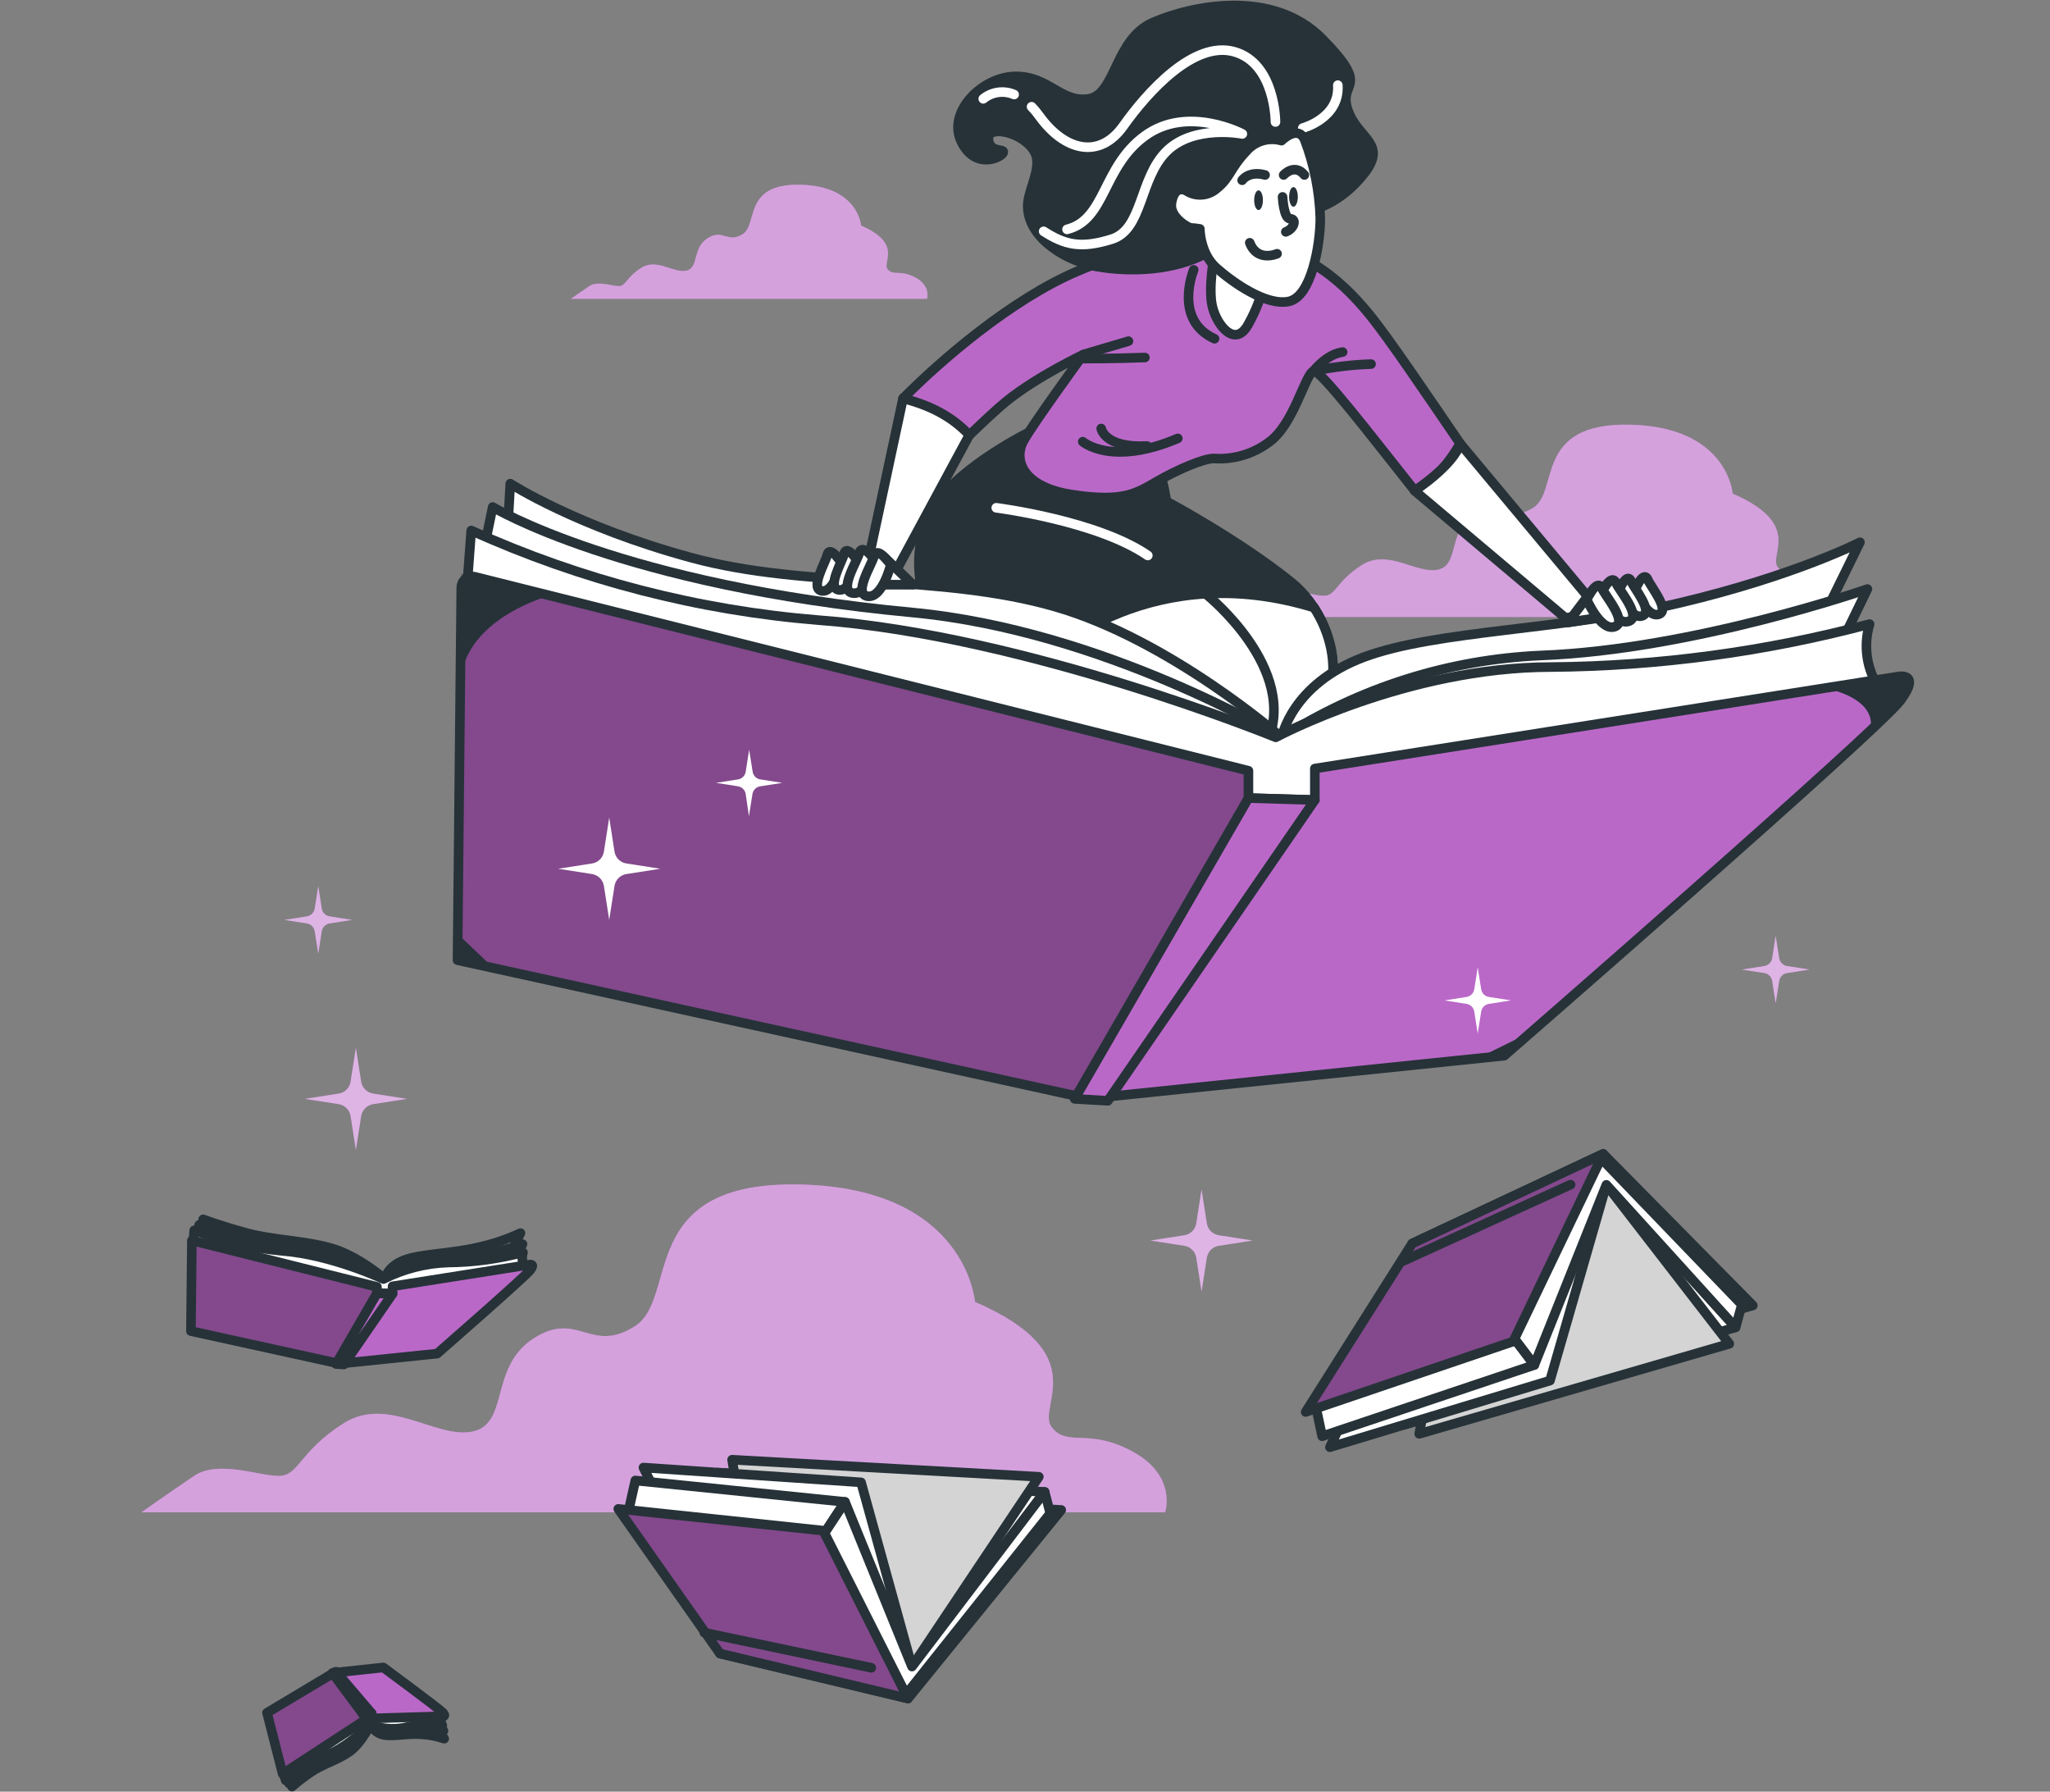 <svg width="214" height="187" viewBox="0 0 214 187" fill="none" xmlns="http://www.w3.org/2000/svg">
<rect x="0" y="0" width="214" height="187" fill="#808080" stroke="none"/>
<path d="M190.562 60.695C187.835 59.207 186.596 60.446 185.583 59.207C184.571 57.968 188.31 54.743 180.871 51.519C180.871 51.519 180.378 44.577 170.212 44.328C160.045 44.079 162.811 51.275 160.045 53.007C157.28 54.738 156.572 52.017 153.845 53.753C151.118 55.49 152.357 58.958 150.128 59.456C147.899 59.954 144.923 57.244 142.196 58.958C139.469 60.673 139.469 62.183 138.224 62.183C136.98 62.183 134.507 61.193 133.019 62.183C131.531 63.173 129.795 64.396 129.795 64.396H192.547C192.547 64.396 193.294 62.183 190.562 60.695Z" fill="#BA68C8"/>
<path opacity="0.5" d="M190.562 60.695C187.835 59.207 186.596 60.446 185.583 59.207C184.571 57.968 188.31 54.743 180.871 51.519C180.871 51.519 180.378 44.577 170.212 44.328C160.045 44.079 162.811 51.275 160.045 53.007C157.28 54.738 156.572 52.017 153.845 53.753C151.118 55.49 152.357 58.958 150.128 59.456C147.899 59.954 144.923 57.244 142.196 58.958C139.469 60.673 139.469 62.183 138.224 62.183C136.98 62.183 134.507 61.193 133.019 62.183C131.531 63.173 129.795 64.396 129.795 64.396H192.547C192.547 64.396 193.294 62.183 190.562 60.695Z" fill="#BA68C8"/>
<path d="M95.589 28.979C93.974 28.099 93.238 28.835 92.652 28.099C92.065 27.364 94.267 25.455 89.886 23.541C89.886 23.541 89.593 19.426 83.569 19.282C77.546 19.139 79.144 23.398 77.546 24.427C75.947 25.455 75.488 23.84 73.867 24.863C72.247 25.887 72.988 27.95 71.655 28.249C70.322 28.547 68.568 26.921 66.953 27.95C65.338 28.979 65.338 29.864 64.602 29.864C63.867 29.864 62.39 29.272 61.516 29.864C60.642 30.456 59.608 31.186 59.608 31.186H96.767C96.767 31.186 97.21 29.88 95.589 28.979Z" fill="#BA68C8"/>
<path opacity="0.5" d="M95.589 28.979C93.974 28.099 93.238 28.835 92.652 28.099C92.065 27.364 94.267 25.455 89.886 23.541C89.886 23.541 89.593 19.426 83.569 19.282C77.546 19.139 79.144 23.398 77.546 24.427C75.947 25.455 75.488 23.84 73.867 24.863C72.247 25.887 72.988 27.95 71.655 28.249C70.322 28.547 68.568 26.921 66.953 27.95C65.338 28.979 65.338 29.864 64.602 29.864C63.867 29.864 62.39 29.272 61.516 29.864C60.642 30.456 59.608 31.186 59.608 31.186H96.767C96.767 31.186 97.21 29.88 95.589 28.979Z" fill="#BA68C8"/>
<path d="M118.251 151.514C113.604 148.975 111.491 151.088 109.799 148.975C108.106 146.862 114.445 141.375 101.773 135.882C101.773 135.882 100.927 124.051 83.608 123.631C66.29 123.21 70.93 135.457 66.284 138.416C61.638 141.375 60.371 136.723 55.725 139.682C51.078 142.642 53.186 148.533 49.386 149.401C45.586 150.269 40.536 145.595 35.867 148.555C31.199 151.514 31.221 154.047 29.108 154.047C26.995 154.047 22.769 152.355 20.258 154.047C17.747 155.74 14.765 157.847 14.765 157.847H121.63C121.63 157.847 122.897 154.047 118.251 151.514Z" fill="#BA68C8"/>
<path opacity="0.5" d="M118.251 151.514C113.604 148.975 111.491 151.088 109.799 148.975C108.106 146.862 114.445 141.375 101.773 135.882C101.773 135.882 100.927 124.051 83.608 123.631C66.29 123.21 70.93 135.457 66.284 138.416C61.638 141.375 60.371 136.723 55.725 139.682C51.078 142.642 53.186 148.533 49.386 149.401C45.586 150.269 40.536 145.595 35.867 148.555C31.199 151.514 31.221 154.047 29.108 154.047C26.995 154.047 22.769 152.355 20.258 154.047C17.747 155.74 14.765 157.847 14.765 157.847H121.63C121.63 157.847 122.897 154.047 118.251 151.514Z" fill="#BA68C8"/>
<g opacity="0.5">
<path opacity="0.5" d="M190.562 60.695C187.835 59.207 186.596 60.446 185.583 59.207C184.571 57.968 188.31 54.743 180.871 51.519C180.871 51.519 180.378 44.577 170.212 44.328C160.045 44.079 162.811 51.275 160.045 53.007C157.28 54.738 156.572 52.017 153.845 53.753C151.118 55.49 152.357 58.958 150.128 59.456C147.899 59.954 144.923 57.244 142.196 58.958C139.469 60.673 139.469 62.183 138.224 62.183C136.98 62.183 134.507 61.193 133.019 62.183C131.531 63.173 129.795 64.396 129.795 64.396H192.547C192.547 64.396 193.294 62.183 190.562 60.695Z" fill="white"/>
<path opacity="0.5" d="M190.562 60.695C187.835 59.207 186.596 60.446 185.583 59.207C184.571 57.968 188.31 54.743 180.871 51.519C180.871 51.519 180.378 44.577 170.212 44.328C160.045 44.079 162.811 51.275 160.045 53.007C157.28 54.738 156.572 52.017 153.845 53.753C151.118 55.49 152.357 58.958 150.128 59.456C147.899 59.954 144.923 57.244 142.196 58.958C139.469 60.673 139.469 62.183 138.224 62.183C136.98 62.183 134.507 61.193 133.019 62.183C131.531 63.173 129.795 64.396 129.795 64.396H192.547C192.547 64.396 193.294 62.183 190.562 60.695Z" fill="white"/>
</g>
<g opacity="0.5">
<path opacity="0.5" d="M95.589 28.979C93.974 28.099 93.238 28.835 92.652 28.099C92.065 27.364 94.267 25.455 89.886 23.541C89.886 23.541 89.593 19.426 83.569 19.282C77.546 19.139 79.144 23.398 77.546 24.427C75.947 25.455 75.488 23.84 73.867 24.863C72.247 25.887 72.988 27.95 71.655 28.249C70.322 28.547 68.568 26.921 66.953 27.95C65.338 28.979 65.338 29.864 64.602 29.864C63.867 29.864 62.39 29.272 61.516 29.864C60.642 30.456 59.608 31.186 59.608 31.186H96.767C96.767 31.186 97.21 29.88 95.589 28.979Z" fill="white"/>
<path opacity="0.5" d="M95.589 28.979C93.974 28.099 93.238 28.835 92.652 28.099C92.065 27.364 94.267 25.455 89.886 23.541C89.886 23.541 89.593 19.426 83.569 19.282C77.546 19.139 79.144 23.398 77.546 24.427C75.947 25.455 75.488 23.84 73.867 24.863C72.247 25.887 72.988 27.95 71.655 28.249C70.322 28.547 68.568 26.921 66.953 27.95C65.338 28.979 65.338 29.864 64.602 29.864C63.867 29.864 62.39 29.272 61.516 29.864C60.642 30.456 59.608 31.186 59.608 31.186H96.767C96.767 31.186 97.21 29.88 95.589 28.979Z" fill="white"/>
</g>
<g opacity="0.5">
<path opacity="0.5" d="M118.251 151.514C113.604 148.975 111.491 151.088 109.799 148.975C108.106 146.862 114.445 141.375 101.773 135.882C101.773 135.882 100.927 124.051 83.608 123.631C66.29 123.21 70.93 135.457 66.284 138.416C61.638 141.375 60.371 136.723 55.725 139.682C51.078 142.642 53.186 148.533 49.386 149.401C45.586 150.269 40.536 145.595 35.867 148.555C31.199 151.514 31.221 154.047 29.108 154.047C26.995 154.047 22.769 152.355 20.258 154.047C17.747 155.74 14.765 157.847 14.765 157.847H121.63C121.63 157.847 122.897 154.047 118.251 151.514Z" fill="white"/>
<path opacity="0.5" d="M118.251 151.514C113.604 148.975 111.491 151.088 109.799 148.975C108.106 146.862 114.445 141.375 101.773 135.882C101.773 135.882 100.927 124.051 83.608 123.631C66.29 123.21 70.93 135.457 66.284 138.416C61.638 141.375 60.371 136.723 55.725 139.682C51.078 142.642 53.186 148.533 49.386 149.401C45.586 150.269 40.536 145.595 35.867 148.555C31.199 151.514 31.221 154.047 29.108 154.047C26.995 154.047 22.769 152.355 20.258 154.047C17.747 155.74 14.765 157.847 14.765 157.847H121.63C121.63 157.847 122.897 154.047 118.251 151.514Z" fill="white"/>
</g>
<path d="M40.165 133.498C40.165 133.498 37.433 131.103 34.606 130.285C31.78 129.466 28.522 129.45 25.706 128.681C22.891 127.912 21.209 127.265 21.209 127.265L21.066 129.809L40.049 134.937L53.036 131.341L54.331 128.703C52.916 129.362 51.431 129.861 49.906 130.191C47.079 130.86 43.915 130.86 42.162 131.535C40.408 132.21 40.165 133.498 40.165 133.498Z" fill="white" stroke="#263238" stroke-linecap="round" stroke-linejoin="round"/>
<path d="M20.8 127.84C24.511 128.975 28.314 129.78 32.167 130.246C35.064 130.639 37.815 131.758 40.165 133.498C42.076 132.277 44.276 131.582 46.542 131.485C49.268 131.279 51.957 130.73 54.546 129.853L53.733 131.513L39.783 134.245L20.512 129.212L20.8 127.84Z" fill="white" stroke="#263238" stroke-linecap="round" stroke-linejoin="round"/>
<path d="M20.274 128.415C23.223 129.545 26.312 130.265 29.456 130.556C34.589 130.943 40.021 133.498 40.021 133.498C42.122 132.439 44.429 131.85 46.78 131.773C49.42 131.75 52.045 131.395 54.596 130.716C54.517 130.981 54.497 131.26 54.538 131.534C54.579 131.807 54.68 132.068 54.834 132.298L39.971 135.462L20.175 129.709L20.274 128.415Z" fill="white" stroke="#263238" stroke-linecap="round" stroke-linejoin="round"/>
<path d="M20.031 129.472L39.352 134.312V134.975L40.978 135.02V134.256L55.265 131.999C55.265 131.999 55.891 131.856 55.359 132.553C54.828 133.25 45.63 141.281 45.63 141.281L35.419 142.332L19.931 138.93L20.031 129.472Z" fill="#BA68C8"/>
<path opacity="0.3" d="M39.352 134.986V134.312L20.031 129.472L19.937 138.963L35.419 142.365L35.696 142.338L39.783 134.997L39.352 134.986Z" fill="black"/>
<path d="M20.031 129.472L39.352 134.312V134.975L40.978 135.02V134.256L55.265 131.999C55.265 131.999 55.891 131.856 55.359 132.553C54.828 133.25 45.63 141.281 45.63 141.281L35.419 142.332L19.931 138.93L20.031 129.472Z" stroke="#263238" stroke-linecap="round" stroke-linejoin="round"/>
<path d="M39.352 134.986L35.082 142.365L35.9 142.415L40.978 135.031L39.352 134.986Z" fill="#BA68C8" stroke="#263238" stroke-linecap="round" stroke-linejoin="round"/>
<path d="M38.666 179.973C38.666 179.973 37.737 181.92 36.498 182.81C35.259 183.701 33.677 184.121 32.427 184.978C31.748 185.438 31.098 185.938 30.48 186.477L29.982 184.785L38.356 179.016L45.298 179.856L46.371 181.472C45.596 181.209 44.788 181.053 43.971 181.007C42.483 180.902 40.94 181.289 39.96 181.051C39.678 180.978 39.416 180.844 39.192 180.657C38.968 180.471 38.789 180.237 38.666 179.973Z" fill="white" stroke="#263238" stroke-linecap="round" stroke-linejoin="round"/>
<path d="M30.175 186.14C31.766 184.943 33.491 183.936 35.314 183.137C36.724 182.442 37.891 181.34 38.666 179.973C39.726 180.525 40.937 180.719 42.117 180.526C43.507 180.335 44.918 180.376 46.294 180.647L45.613 179.613L38.356 179.502L29.805 185.238L30.175 186.14Z" fill="white" stroke="#263238" stroke-linecap="round" stroke-linejoin="round"/>
<path d="M29.821 185.819C31.032 184.727 32.427 183.86 33.942 183.258C36.376 182.373 38.6 179.989 38.6 179.989C39.739 180.434 40.981 180.551 42.184 180.326C43.49 180.021 44.839 179.94 46.172 180.089C46.005 179.746 45.952 179.358 46.023 178.982L38.246 178.673L29.556 184.962L29.821 185.819Z" fill="white" stroke="#263238" stroke-linecap="round" stroke-linejoin="round"/>
<path d="M29.506 185.139L38.113 179.519L37.997 179.071L38.788 178.839L38.915 179.353L46.26 179.132C46.26 179.132 46.587 179.132 46.211 178.733C45.834 178.335 40.016 174.037 40.016 174.037L34.855 174.59L27.874 178.767L29.506 185.139Z" fill="#BA68C8"/>
<path opacity="0.3" d="M38.019 179.071L38.135 179.519L29.528 185.139L27.88 178.75L34.86 174.574L34.999 174.557L38.229 179.01L38.019 179.071Z" fill="black"/>
<path d="M29.506 185.139L38.113 179.519L37.997 179.071L38.788 178.839L38.915 179.353L46.26 179.132C46.26 179.132 46.587 179.132 46.211 178.733C45.834 178.335 40.016 174.037 40.016 174.037L34.855 174.59L27.874 178.767L29.506 185.139Z" stroke="#263238" stroke-linecap="round" stroke-linejoin="round"/>
<path d="M38.019 179.071L34.7 174.613L35.087 174.48L38.81 178.839L38.019 179.071Z" fill="#BA68C8" stroke="#263238" stroke-linecap="round" stroke-linejoin="round"/>
<path d="M167.357 120.433L182.978 136.253L149.624 145.651L147.417 129.792L167.357 120.433Z" fill="#BA68C8" stroke="#263238" stroke-linecap="round" stroke-linejoin="round"/>
<path d="M181.18 138.537L146.681 148.676L149.464 130.445L166.871 122.679L181.18 138.537Z" fill="white" stroke="#263238" stroke-linecap="round" stroke-linejoin="round"/>
<path d="M167.689 123.664L180.522 140.258L148.153 149.655L151.914 129.709L167.689 123.664Z" fill="white"/>
<path opacity="0.17" d="M167.689 123.664L180.522 140.258L148.153 149.655L151.914 129.709L167.689 123.664Z" fill="black"/>
<path d="M167.689 123.664L180.522 140.258L148.153 149.655L151.914 129.709L167.689 123.664Z" stroke="#263238" stroke-linecap="round" stroke-linejoin="round"/>
<path d="M167.689 123.664L161.804 144.096L138.832 151.049L147.66 132.243L167.689 123.664Z" fill="white" stroke="#263238" stroke-linecap="round" stroke-linejoin="round"/>
<path d="M160.172 142.465L138.019 149.904L137.361 146.796L157.882 139.439L160.172 142.465Z" fill="white" stroke="#263238" stroke-linecap="round" stroke-linejoin="round"/>
<path d="M167.12 120.882L181.833 136.17L181.18 138.538L167.689 123.664L160.172 142.465L157.882 139.439L167.12 120.882Z" fill="white" stroke="#263238" stroke-linecap="round" stroke-linejoin="round"/>
<path d="M167.357 120.433L157.965 140.014L136.299 147.371L147.417 129.792L167.357 120.433Z" fill="#BA68C8"/>
<path opacity="0.3" d="M167.357 120.433L157.965 140.014L136.299 147.371L147.417 129.792L167.357 120.433Z" fill="black"/>
<path d="M167.357 120.433L157.965 140.014L136.299 147.371L147.417 129.792L167.357 120.433Z" stroke="#263238" stroke-linecap="round" stroke-linejoin="round"/>
<path d="M146.521 131.596L163.95 123.642" stroke="#263238" stroke-linecap="round" stroke-linejoin="round"/>
<path d="M94.787 177.279L110.783 157.598L77.784 156.05L75.156 172.583L94.787 177.279Z" fill="#BA68C8" stroke="#263238" stroke-linecap="round" stroke-linejoin="round"/>
<path d="M109.052 155.718L74.929 153.699L77.208 171.438L94.361 175.133L109.052 155.718Z" fill="white" stroke="#263238" stroke-linecap="round" stroke-linejoin="round"/>
<path d="M95.201 173.943L108.443 154.136L76.423 152.355L79.636 171.593L95.201 173.943Z" fill="white"/>
<path opacity="0.17" d="M95.201 173.943L108.443 154.136L76.423 152.355L79.636 171.593L95.201 173.943Z" fill="black"/>
<path d="M95.201 173.943L108.443 154.136L76.423 152.355L79.636 171.593L95.201 173.943Z" stroke="#263238" stroke-linecap="round" stroke-linejoin="round"/>
<path d="M95.201 173.943L89.886 154.717L67.169 153.173L75.466 170.049L95.201 173.943Z" fill="white" stroke="#263238" stroke-linecap="round" stroke-linejoin="round"/>
<path d="M88.21 156.758L66.323 154.523L65.587 157.814L85.848 160.353L88.21 156.758Z" fill="white" stroke="#263238" stroke-linecap="round" stroke-linejoin="round"/>
<path d="M94.555 176.886L109.638 157.952L109.052 155.718L95.202 173.943L88.21 156.758L85.848 160.353L94.555 176.886Z" fill="white" stroke="#263238" stroke-linecap="round" stroke-linejoin="round"/>
<path d="M94.787 177.279L85.942 159.756L64.541 157.488L75.156 172.583L94.787 177.279Z" fill="#BA68C8"/>
<path opacity="0.3" d="M94.787 177.279L85.942 159.756L64.541 157.488L75.156 172.583L94.787 177.279Z" fill="black"/>
<path d="M94.787 177.279L85.942 159.756L64.541 157.488L75.156 172.583L94.787 177.279Z" stroke="#263238" stroke-linecap="round" stroke-linejoin="round"/>
<path d="M73.524 170.403L90.954 174.071" stroke="#263238" stroke-linecap="round" stroke-linejoin="round"/>
<path d="M107.757 44.942C107.757 44.942 100.511 48.444 97.613 52.686C94.715 56.929 95.561 64.761 100.025 67.294C104.488 69.828 120.07 79.131 131.061 77.804C142.052 76.476 140.359 65.242 134.806 60.773C129.252 56.304 121.763 52.321 121.763 52.321C121.763 52.321 121.403 49.909 120.916 49.063C120.43 48.217 114.882 42.768 107.757 44.942Z" fill="#263238" stroke="#263238" stroke-linecap="round" stroke-linejoin="round"/>
<path d="M137.173 63.417C120.723 58.383 109.887 67.394 106.491 70.845C113.294 74.38 123.317 78.722 131.061 77.787C140.254 76.675 140.569 68.627 137.173 63.417Z" fill="white" stroke="#263238" stroke-linecap="round" stroke-linejoin="round"/>
<path d="M125.989 62.089C125.989 62.089 135.652 69.833 132.267 77.544" stroke="#263238" stroke-linecap="round" stroke-linejoin="round"/>
<path d="M94.272 41.568L90.4 59.628H93.514L101.192 45.396C101.192 45.396 99.693 40.832 94.272 41.568Z" fill="white" stroke="#263238" stroke-linecap="round" stroke-linejoin="round"/>
<path d="M142.937 32.806C139.767 28.934 135.58 25.345 127.908 24.731C127.908 24.731 121.37 24.526 112.476 28.309C105.523 31.263 98.094 37.713 94.272 41.585C97.69 42.453 99.726 43.852 101.197 45.412C102.713 43.969 104.035 42.713 105.008 41.922C108.283 39.261 113.09 37.016 113.09 37.016C113.09 37.016 107.874 44.168 106.85 46.01C105.827 47.852 106.546 50.816 111.961 51.635C117.376 52.454 118.709 51.43 120.856 50.202C123.002 48.974 125.662 47.852 126.686 47.852C128.73 47.996 130.76 47.408 132.41 46.192C135.066 44.35 136.194 39.14 137.112 38.73C137.743 38.448 143.324 45.728 147.671 51.193L148.048 50.999C149.939 50.025 151.416 48.04 152.428 46.292C148.91 41.153 144.989 35.318 142.937 32.806Z" fill="#BA68C8" stroke="#263238" stroke-linecap="round" stroke-linejoin="round"/>
<path d="M124.611 28.166C124.611 28.166 122.443 33.382 126.785 35.356" stroke="#263238" stroke-linecap="round" stroke-linejoin="round"/>
<path d="M113.09 36.999L117.802 35.605" stroke="#263238" stroke-linecap="round" stroke-linejoin="round"/>
<path d="M113.029 46.098C113.029 46.098 115.999 48.72 122.952 45.755" stroke="#263238" stroke-linecap="round" stroke-linejoin="round"/>
<path d="M140.16 36.745C138.445 36.971 137.112 38.736 137.112 38.736C139.091 38.314 141.103 38.068 143.125 38" stroke="#263238" stroke-linecap="round" stroke-linejoin="round"/>
<path d="M113.245 37.43C113.245 37.43 116.436 37.43 119.517 37.315" stroke="#263238" stroke-linecap="round" stroke-linejoin="round"/>
<path d="M114.954 44.726C114.954 44.726 115.297 46.784 119.744 46.552" stroke="#263238" stroke-linecap="round" stroke-linejoin="round"/>
<path d="M126.785 26.468C126.785 26.468 126.072 30.146 126.58 32.087C127.089 34.029 128.931 36.28 130.264 33.929C131.597 31.578 132.305 28.951 132.305 27.695C132.305 26.44 127.703 24.117 126.785 26.468Z" fill="white" stroke="#263238" stroke-linecap="round" stroke-linejoin="round"/>
<path d="M137.112 21.866C137.112 21.866 139.972 21.252 142.428 18.082C144.884 14.913 141.714 14.509 140.691 11.444C139.668 8.38 143.269 9.398 138.058 4.082C132.848 -1.233 124.357 0.609 120.358 2.345C116.359 4.082 116.486 9.912 113.615 10.322C110.744 10.731 109.522 7.971 106.048 7.971C102.575 7.971 98.891 11.649 100.323 14.713C101.756 17.778 104.516 16.456 104.721 15.941C104.925 15.427 103.288 16.047 103.183 14.509C103.078 12.971 106.861 13.795 107.99 15.842C108.902 17.501 107.227 19.858 107.282 21.6C107.398 25.096 111.679 27.33 114.428 27.812C118.14 28.459 122.653 28.232 126.016 26.39C130.148 24.122 128.229 19.421 131.271 18.193C134.313 16.965 135.873 18.807 135.873 18.807L137.112 21.866Z" fill="#263238" stroke="#263238" stroke-linecap="round" stroke-linejoin="round"/>
<path d="M105.866 9.867C105.339 9.639 104.759 9.56 104.19 9.639C103.622 9.718 103.085 9.951 102.641 10.314" stroke="white" stroke-linecap="round" stroke-linejoin="round"/>
<path d="M133.146 12.733C133.146 12.733 133.146 6.649 128.876 5.41C124.606 4.171 119.727 9.68 117.26 13.154C114.793 16.627 111.176 15.798 108.515 12.136C108.265 11.783 107.988 11.45 107.685 11.14" stroke="white" stroke-linecap="round" stroke-linejoin="round"/>
<path d="M108.947 24.144C111.159 25.566 112.819 25.975 116.065 24.957C119.312 23.94 118.914 18.652 121.757 15.809C124.6 12.966 129.689 13.978 129.689 13.978C129.689 13.978 123.997 10.925 119.522 14.177C115.048 17.429 115.451 22.922 111.386 23.94" stroke="white" stroke-linecap="round" stroke-linejoin="round"/>
<path d="M135.995 13.364C135.995 13.364 139.867 12.346 139.657 8.889" stroke="white" stroke-linecap="round" stroke-linejoin="round"/>
<path d="M104 53C104 53 114.509 54.328 119.82 57.978" stroke="white" stroke-linecap="round" stroke-linejoin="round"/>
<path d="M133.777 14.68C133.122 14.493 132.427 14.497 131.775 14.693C131.123 14.889 130.541 15.269 130.098 15.787C128.362 17.623 128.439 18.552 126.99 19.697C126.557 20.075 126.013 20.3 125.44 20.337C124.867 20.374 124.298 20.221 123.82 19.902C123.206 19.598 122.493 19.802 122.288 21.229C122.083 22.657 124.025 23.785 124.335 23.785C124.643 23.802 124.949 23.837 125.253 23.89C125.253 23.89 125.253 26.445 126.99 27.978C128.727 29.51 132.206 31.966 134.557 31.457C136.907 30.948 137.826 25.527 137.826 22.767C137.74 19.968 137.188 17.204 136.194 14.586C135.475 12.971 133.777 14.68 133.777 14.68Z" fill="white" stroke="#263238" stroke-linecap="round" stroke-linejoin="round"/>
<path d="M131.835 20.892C131.835 21.445 131.636 21.921 131.382 21.921C131.127 21.921 130.923 21.462 130.923 20.892C130.923 20.322 131.127 19.869 131.382 19.869C131.636 19.869 131.835 20.328 131.835 20.892Z" fill="#263238"/>
<path d="M135.481 20.549C135.481 21.102 135.276 21.578 135.027 21.578C134.778 21.578 134.568 21.119 134.568 20.549C134.568 19.979 134.772 19.526 135.027 19.526C135.281 19.526 135.481 19.985 135.481 20.549Z" fill="#263238"/>
<path d="M129.667 18.816C129.667 18.816 130.348 17.795 132.062 18.264" stroke="#263238" stroke-linecap="round" stroke-linejoin="round"/>
<path d="M133.998 18.263C133.998 18.263 135.137 17.011 136.166 18.263" stroke="#263238" stroke-linecap="round" stroke-linejoin="round"/>
<path d="M133.887 20.549C133.887 20.549 133.998 22.834 134.684 22.834C135.37 22.834 135.137 23.857 134.225 24.2" stroke="#263238" stroke-linecap="round" stroke-linejoin="round"/>
<path d="M133.312 26.484C133.312 26.484 131.26 27.397 130.463 25.339" stroke="#263238" stroke-linecap="round" stroke-linejoin="round"/>
<path d="M133.793 76.974C133.793 76.974 122.178 66.785 110.141 63.317C98.105 59.849 84.255 61.481 72.224 58.223C60.194 54.965 53.269 50.479 53.269 50.479L52.654 61.282L133.412 83.097L188.658 67.809L194.162 56.597C194.162 56.597 187.436 60.059 175.405 62.913C163.375 65.767 149.895 65.762 142.345 68.6C134.795 71.437 133.793 76.974 133.793 76.974Z" fill="white" stroke="#263238" stroke-linecap="round" stroke-linejoin="round"/>
<path d="M51.432 52.918C51.432 52.918 64.906 61.077 95.262 63.931C115.258 65.806 133.793 76.974 133.793 76.974C141.915 71.781 151.266 68.827 160.897 68.411C176.799 67.803 194.942 61.481 194.942 61.481L191.485 68.6L132.162 80.215L50.21 58.809L51.432 52.918Z" fill="white" stroke="#263238" stroke-linecap="round" stroke-linejoin="round"/>
<path d="M49.192 55.369C60.66 60.548 72.934 63.714 85.477 64.728C107.287 66.359 133.179 76.957 133.179 76.957C133.179 76.957 146.836 69.623 161.942 69.623C173.162 69.527 184.325 68.02 195.169 65.137C194.832 66.264 194.748 67.451 194.924 68.614C195.1 69.777 195.531 70.886 196.186 71.863L132.975 85.332L48.782 60.856L49.192 55.369Z" fill="white" stroke="#263238" stroke-linecap="round" stroke-linejoin="round"/>
<path d="M49.601 60.209L130.325 80.442V83.296L137.256 83.501V80.215L198.007 70.635C198.007 70.635 200.656 70.021 198.416 73.08C196.176 76.139 157.031 110.184 157.031 110.184L113.61 114.67L47.76 100.217L48.152 61.326C48.153 61.15 48.195 60.976 48.273 60.818C48.352 60.66 48.465 60.522 48.605 60.414C48.744 60.306 48.907 60.232 49.079 60.196C49.252 60.161 49.431 60.165 49.601 60.209Z" fill="#BA68C8"/>
<path opacity="0.3" d="M130.325 83.296V80.442L48.169 59.855L47.765 100.216L113.61 114.692L114.788 114.57L132.167 83.352L130.325 83.296Z" fill="black"/>
<path d="M49.601 60.209L130.325 80.442V83.296L137.256 83.501V80.215L198.007 70.635C198.007 70.635 200.656 70.021 198.416 73.08C196.176 76.139 157.031 110.184 157.031 110.184L113.61 114.67L47.76 100.217L48.152 61.326C48.153 61.15 48.195 60.976 48.273 60.818C48.352 60.66 48.465 60.522 48.605 60.414C48.744 60.306 48.907 60.232 49.079 60.196C49.252 60.161 49.431 60.165 49.601 60.209Z" stroke="#263238" stroke-linecap="round" stroke-linejoin="round"/>
<path d="M130.325 83.296L112.183 114.692L115.651 114.891L137.256 83.501L130.325 83.296Z" fill="#BA68C8" stroke="#263238" stroke-linecap="round" stroke-linejoin="round"/>
<path d="M190.876 71.918C190.876 71.918 196.291 72.93 195.163 76.543L198.415 73.091C198.415 73.091 199.903 71.238 199.223 70.878C198.543 70.519 190.876 71.918 190.876 71.918Z" fill="#263238"/>
<path d="M57.085 62.261C57.085 62.261 49.424 64.379 48.235 70.104L48.169 61.326C48.169 61.326 48.401 60.004 49.612 60.22C50.824 60.435 57.085 62.261 57.085 62.261Z" fill="#263238"/>
<path d="M47.837 97.528L51.687 101.196L47.765 100.217L47.837 97.528Z" fill="#263238"/>
<path d="M154.259 110.444L159.481 107.877L156.732 110.261L154.259 110.444Z" fill="#263238"/>
<path d="M152.428 46.297L167.12 63.909L163.419 64.495L147.671 51.22C147.671 51.22 151.748 48.549 152.428 46.297Z" fill="white" stroke="#263238" stroke-linecap="round" stroke-linejoin="round"/>
<path d="M87.281 58.013C87.281 58.013 86.545 57.122 86.357 57.919C86.169 58.715 84.504 61.481 85.804 61.674C87.104 61.868 87.839 58.709 87.839 58.709L87.281 58.013Z" fill="white" stroke="#263238" stroke-linecap="round" stroke-linejoin="round"/>
<path d="M89.04 57.907C89.04 57.907 88.298 57.017 88.116 57.808C87.933 58.599 86.263 61.37 87.563 61.569C88.862 61.768 89.604 58.599 89.604 58.599L89.04 57.907Z" fill="white" stroke="#263238" stroke-linecap="round" stroke-linejoin="round"/>
<path d="M90.804 57.841C90.804 57.841 89.924 56.851 89.698 57.731C89.471 58.61 87.485 61.685 89.04 61.907C90.594 62.128 91.457 58.588 91.457 58.588L90.804 57.841Z" fill="white" stroke="#263238" stroke-linecap="round" stroke-linejoin="round"/>
<path d="M92.342 58.173L95.307 61.027H91.794L92.342 58.173Z" fill="white" stroke="#263238" stroke-linecap="round" stroke-linejoin="round"/>
<path d="M92.342 58.173C92.342 58.173 91.462 57.183 91.236 58.062C91.009 58.942 89.023 62.017 90.577 62.233C92.132 62.449 92.995 58.914 92.995 58.914L92.342 58.173Z" fill="white" stroke="#263238" stroke-linecap="round" stroke-linejoin="round"/>
<path d="M171.108 60.734C171.108 60.734 171.7 59.738 172.009 60.491C172.319 61.243 174.393 63.721 173.149 64.119C171.904 64.517 170.671 61.508 170.671 61.508L171.108 60.734Z" fill="white" stroke="#263238" stroke-linecap="round" stroke-linejoin="round"/>
<path d="M169.371 60.9C169.371 60.9 169.963 59.904 170.272 60.657C170.582 61.409 172.662 63.887 171.412 64.285C170.162 64.683 168.934 61.674 168.934 61.674L169.371 60.9Z" fill="white" stroke="#263238" stroke-linecap="round" stroke-linejoin="round"/>
<path d="M167.623 61.116C167.623 61.116 168.336 60.009 168.69 60.834C169.044 61.658 171.456 64.396 169.996 64.855C168.535 65.314 167.092 61.978 167.092 61.978L167.623 61.116Z" fill="white" stroke="#263238" stroke-linecap="round" stroke-linejoin="round"/>
<path d="M166.157 61.685L163.674 64.971L167.147 64.418L166.157 61.685Z" fill="white" stroke="#263238" stroke-linecap="round" stroke-linejoin="round"/>
<path d="M166.157 61.685C166.157 61.685 166.865 60.579 167.225 61.403C167.584 62.227 169.99 64.96 168.53 65.419C167.07 65.878 165.626 62.548 165.626 62.548L166.157 61.685Z" fill="white" stroke="#263238" stroke-linecap="round" stroke-linejoin="round"/>
<path d="M65.388 91.228L68.928 90.675L65.388 90.122C65.076 90.075 64.788 89.929 64.565 89.706C64.342 89.483 64.196 89.195 64.149 88.883L63.596 85.337L63.042 88.883C62.995 89.194 62.851 89.481 62.629 89.704C62.407 89.927 62.12 90.073 61.809 90.122L58.263 90.675L61.809 91.228C62.119 91.279 62.404 91.426 62.626 91.648C62.847 91.871 62.993 92.157 63.042 92.467L63.596 96.013L64.149 92.467C64.198 92.156 64.345 91.869 64.567 91.647C64.79 91.424 65.077 91.278 65.388 91.228Z" fill="white"/>
<path d="M38.942 115.245L42.488 114.692L38.942 114.139C38.632 114.088 38.345 113.941 38.123 113.719C37.901 113.497 37.754 113.21 37.703 112.9L37.15 109.354L36.597 112.9C36.549 113.211 36.403 113.499 36.18 113.722C35.958 113.945 35.669 114.091 35.358 114.139L31.812 114.692L35.358 115.245C35.669 115.293 35.958 115.439 36.18 115.662C36.403 115.885 36.549 116.173 36.597 116.484L37.15 120.03L37.703 116.484C37.754 116.174 37.901 115.887 38.123 115.665C38.345 115.442 38.632 115.295 38.942 115.245Z" fill="#BA68C8"/>
<path opacity="0.5" d="M38.942 115.245L42.488 114.692L38.942 114.139C38.632 114.088 38.345 113.941 38.123 113.719C37.901 113.497 37.754 113.21 37.703 112.9L37.15 109.354L36.597 112.9C36.549 113.211 36.403 113.499 36.18 113.722C35.958 113.945 35.669 114.091 35.358 114.139L31.812 114.692L35.358 115.245C35.669 115.293 35.958 115.439 36.18 115.662C36.403 115.885 36.549 116.173 36.597 116.484L37.15 120.03L37.703 116.484C37.754 116.174 37.901 115.887 38.123 115.665C38.345 115.442 38.632 115.295 38.942 115.245Z" fill="white"/>
<path d="M127.222 130.03L130.768 129.477L127.222 128.924C126.912 128.876 126.624 128.731 126.402 128.509C126.179 128.288 126.033 128.001 125.983 127.69L125.43 124.145L124.877 127.69C124.828 128.001 124.682 128.288 124.459 128.509C124.236 128.731 123.949 128.876 123.638 128.924L120.093 129.477L123.638 130.03C123.949 130.078 124.236 130.223 124.459 130.445C124.682 130.667 124.828 130.953 124.877 131.264L125.43 134.809L125.983 131.264C126.033 130.953 126.179 130.667 126.402 130.445C126.624 130.223 126.912 130.078 127.222 130.03Z" fill="#BA68C8"/>
<path opacity="0.5" d="M127.222 130.03L130.768 129.477L127.222 128.924C126.912 128.876 126.624 128.731 126.402 128.509C126.179 128.288 126.033 128.001 125.983 127.69L125.43 124.145L124.877 127.69C124.828 128.001 124.682 128.288 124.459 128.509C124.236 128.731 123.949 128.876 123.638 128.924L120.093 129.477L123.638 130.03C123.949 130.078 124.236 130.223 124.459 130.445C124.682 130.667 124.828 130.953 124.877 131.264L125.43 134.809L125.983 131.264C126.033 130.953 126.179 130.667 126.402 130.445C126.624 130.223 126.912 130.078 127.222 130.03Z" fill="white"/>
<path d="M34.407 96.383L36.752 96.013L34.407 95.642C34.201 95.61 34.011 95.514 33.864 95.367C33.716 95.219 33.62 95.029 33.588 94.823L33.223 92.484L32.853 94.823C32.821 95.029 32.724 95.219 32.577 95.367C32.43 95.514 32.24 95.61 32.034 95.642L29.689 96.013L32.034 96.383C32.24 96.415 32.43 96.511 32.577 96.659C32.724 96.806 32.821 96.996 32.853 97.202L33.223 99.542L33.588 97.202C33.62 96.996 33.716 96.806 33.864 96.659C34.011 96.511 34.201 96.415 34.407 96.383Z" fill="#BA68C8"/>
<path opacity="0.5" d="M34.407 96.383L36.752 96.013L34.407 95.642C34.201 95.61 34.011 95.514 33.864 95.367C33.716 95.219 33.62 95.029 33.588 94.823L33.223 92.484L32.853 94.823C32.821 95.029 32.724 95.219 32.577 95.367C32.43 95.514 32.24 95.61 32.034 95.642L29.689 96.013L32.034 96.383C32.24 96.415 32.43 96.511 32.577 96.659C32.724 96.806 32.821 96.996 32.853 97.202L33.223 99.542L33.588 97.202C33.62 96.996 33.716 96.806 33.864 96.659C34.011 96.511 34.201 96.415 34.407 96.383Z" fill="white"/>
<path d="M186.551 101.561L188.896 101.196L186.551 100.825C186.346 100.792 186.156 100.696 186.009 100.549C185.862 100.402 185.765 100.212 185.732 100.006L185.362 97.661L184.997 100.006C184.964 100.212 184.868 100.402 184.72 100.549C184.573 100.696 184.384 100.792 184.178 100.825L181.833 101.196L184.178 101.561C184.384 101.593 184.573 101.69 184.72 101.837C184.868 101.984 184.964 102.174 184.997 102.379L185.362 104.724L185.732 102.379C185.765 102.174 185.862 101.984 186.009 101.837C186.156 101.69 186.346 101.593 186.551 101.561Z" fill="#BA68C8"/>
<path opacity="0.5" d="M186.551 101.561L188.896 101.196L186.551 100.825C186.346 100.792 186.156 100.696 186.009 100.549C185.862 100.402 185.765 100.212 185.732 100.006L185.362 97.661L184.997 100.006C184.964 100.212 184.868 100.402 184.72 100.549C184.573 100.696 184.384 100.792 184.178 100.825L181.833 101.196L184.178 101.561C184.384 101.593 184.573 101.69 184.72 101.837C184.868 101.984 184.964 102.174 184.997 102.379L185.362 104.724L185.732 102.379C185.765 102.174 185.862 101.984 186.009 101.837C186.156 101.69 186.346 101.593 186.551 101.561Z" fill="white"/>
<path d="M79.371 82.068L81.666 81.709L79.371 81.349C79.169 81.318 78.983 81.223 78.839 81.079C78.695 80.935 78.6 80.749 78.569 80.547L78.204 78.246L77.844 80.547C77.812 80.748 77.717 80.934 77.573 81.078C77.429 81.222 77.243 81.317 77.042 81.349L74.741 81.709L77.042 82.068C77.243 82.101 77.429 82.195 77.573 82.34C77.717 82.484 77.812 82.669 77.844 82.87L78.182 85.193L78.547 82.892C78.575 82.684 78.671 82.49 78.82 82.341C78.969 82.192 79.162 82.097 79.371 82.068Z" fill="white"/>
<path d="M155.421 104.78L157.722 104.415L155.421 104.055C155.22 104.023 155.034 103.928 154.89 103.784C154.746 103.64 154.651 103.454 154.619 103.253L154.259 100.952L153.9 103.253C153.867 103.454 153.772 103.64 153.628 103.784C153.484 103.928 153.299 104.023 153.098 104.055L150.797 104.415L153.098 104.78C153.299 104.811 153.485 104.906 153.629 105.05C153.774 105.194 153.868 105.38 153.9 105.582L154.259 107.877L154.619 105.582C154.65 105.38 154.745 105.194 154.889 105.05C155.033 104.906 155.219 104.811 155.421 104.78Z" fill="white"/>
</svg>
